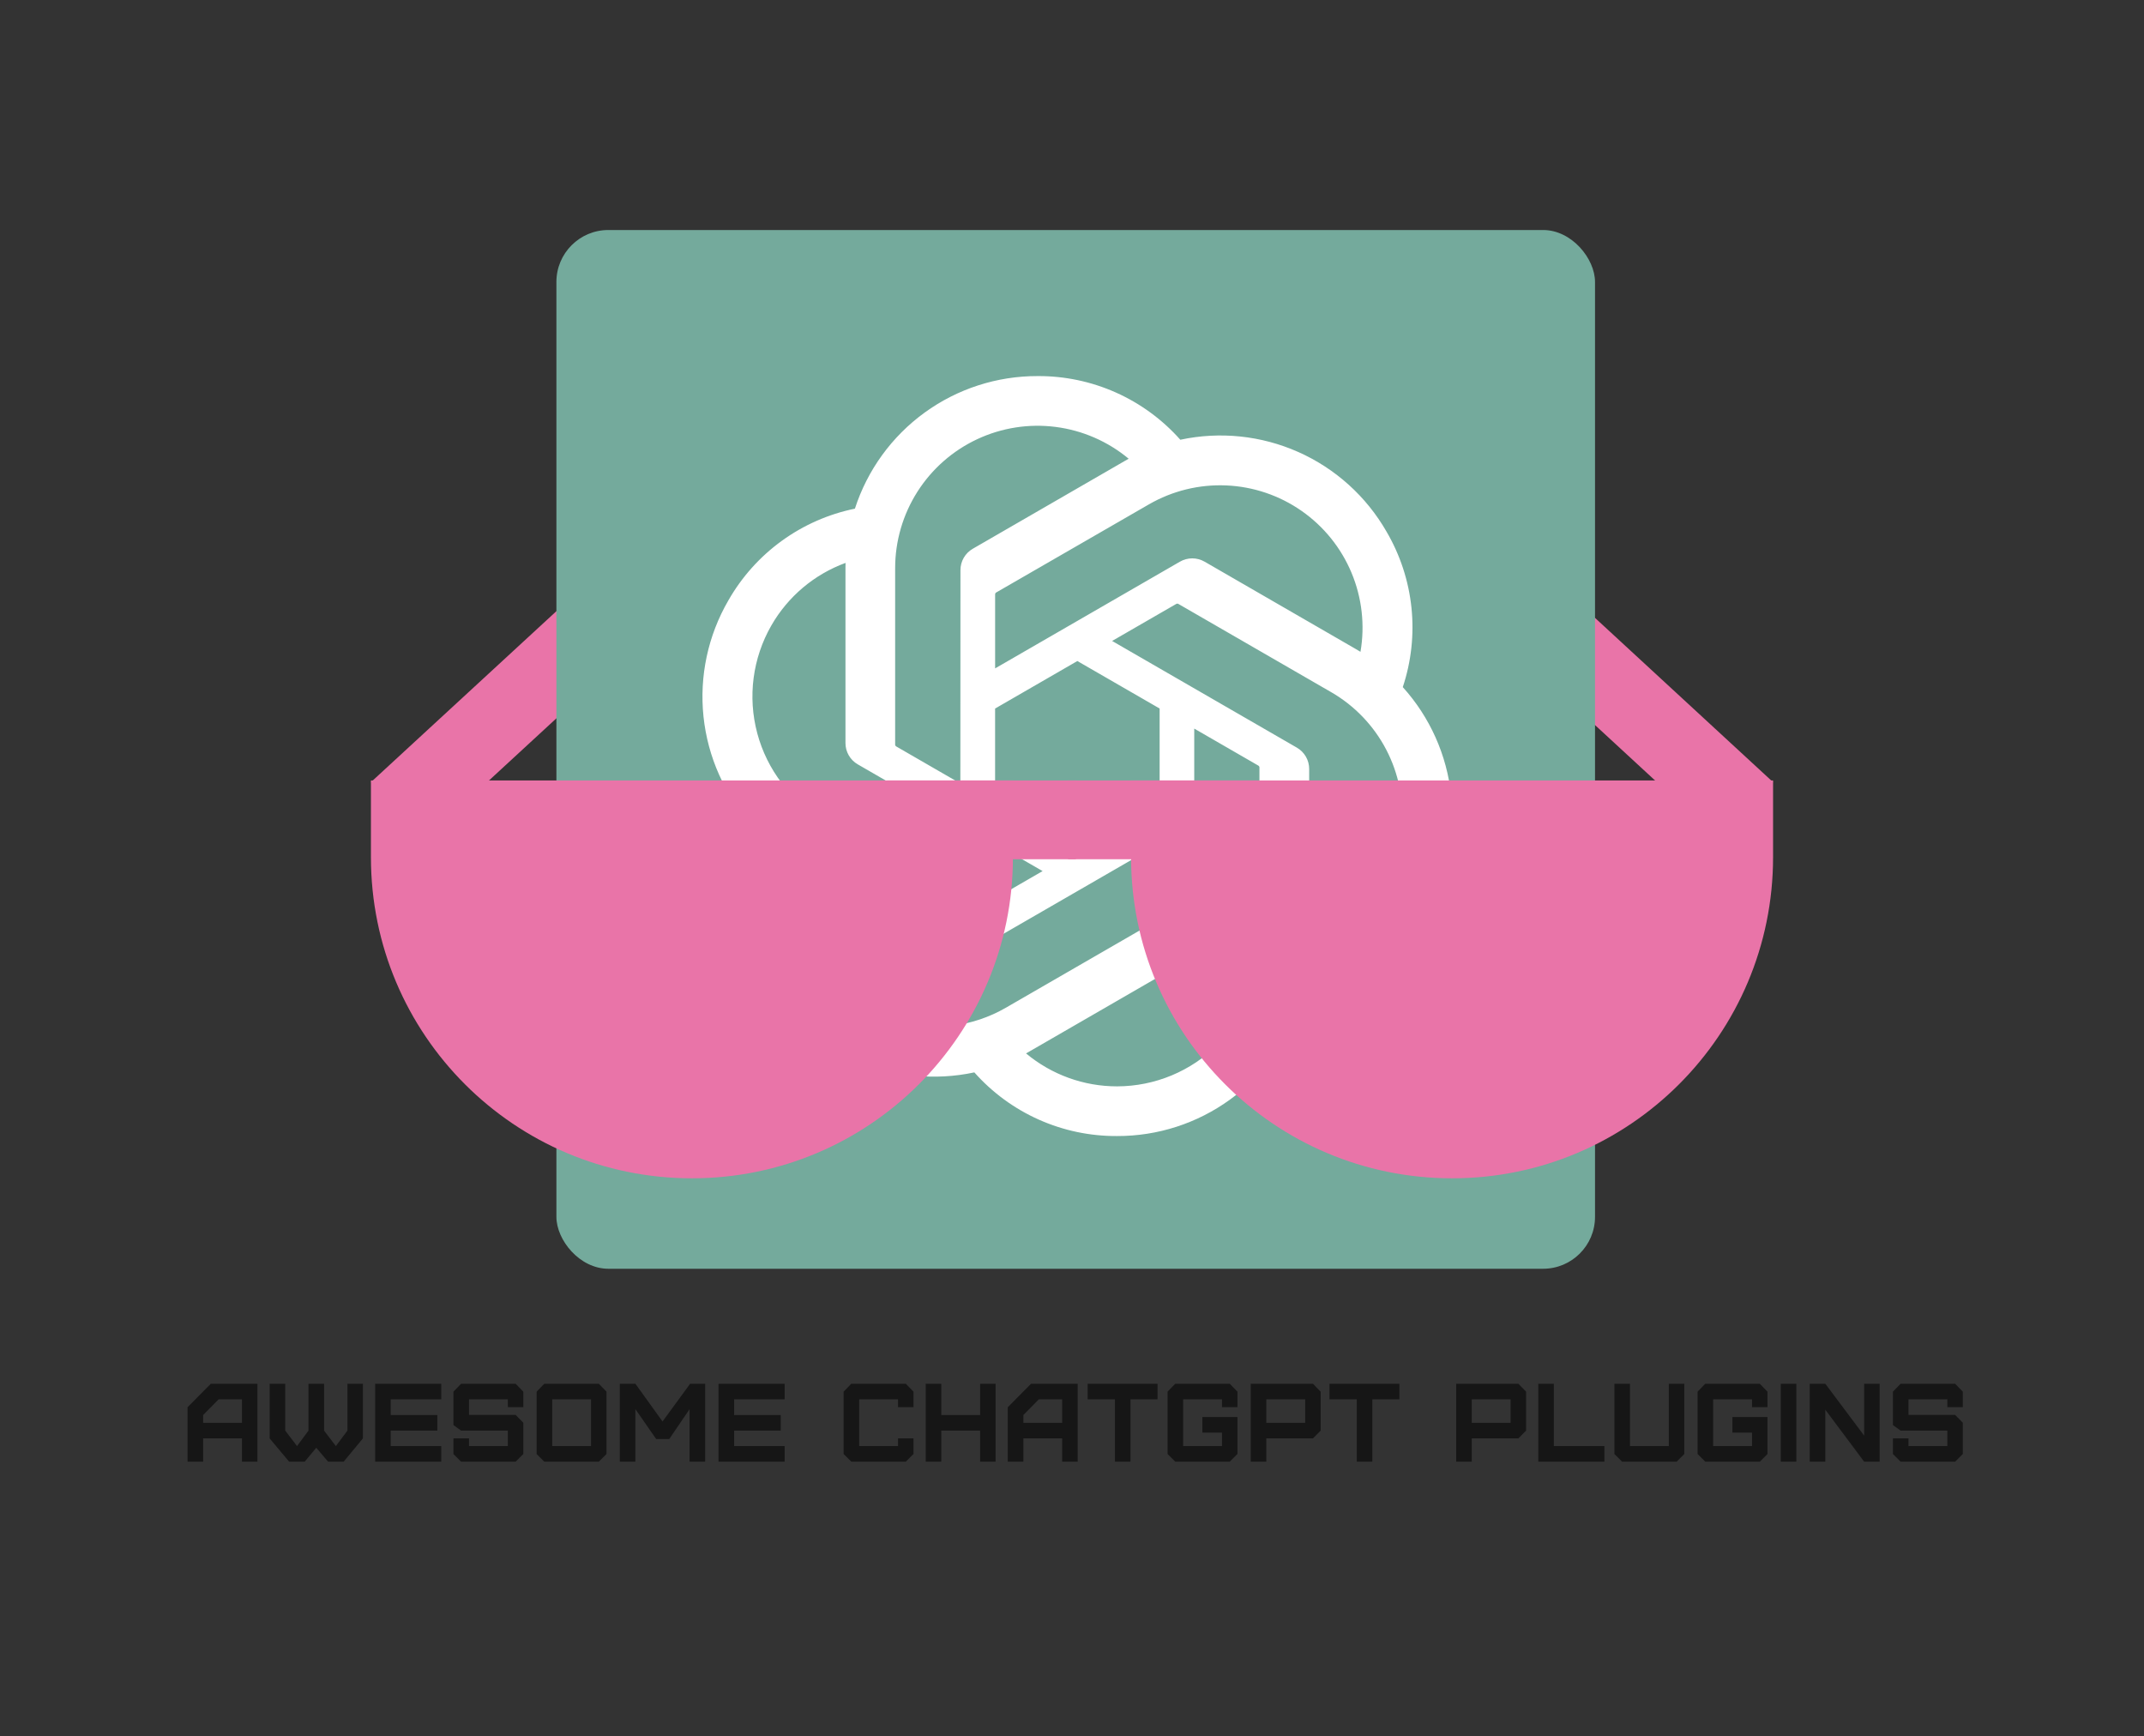 <svg width="289" height="234" viewBox="0 0 289 234" fill="none" xmlns="http://www.w3.org/2000/svg">
<rect x="0" y="0" width="289" height="234" fill="#333333" stroke="none"/>
<rect width="68.486" height="10.618" transform="matrix(-0.735 -0.678 -0.678 0.735 239 105.417)" fill="#E974A8"/>
<rect x="50" y="105.417" width="68.486" height="10.618" transform="rotate(-42.669 50 105.417)" fill="#E974A8"/>
<rect x="75" y="31" width="140" height="140" rx="7" fill="#74AA9C"/>
<path d="M189.088 92.607C190.236 89.159 190.635 85.506 190.256 81.891C189.878 78.277 188.732 74.785 186.895 71.65C184.172 66.907 180.013 63.152 175.017 60.926C170.021 58.701 164.448 58.12 159.101 59.268C156.689 56.55 153.724 54.378 150.405 52.898C147.086 51.419 143.489 50.665 139.855 50.688C134.388 50.675 129.058 52.398 124.634 55.609C120.209 58.821 116.919 63.354 115.237 68.556C111.675 69.285 108.311 70.767 105.368 72.901C102.425 75.036 99.973 77.775 98.174 80.934C95.43 85.664 94.258 91.143 94.828 96.582C95.399 102.02 97.682 107.137 101.349 111.194C100.201 114.642 99.802 118.296 100.18 121.91C100.559 125.524 101.705 129.016 103.541 132.152C106.265 136.894 110.424 140.649 115.42 142.875C120.416 145.1 125.989 145.681 131.336 144.534C133.748 147.252 136.713 149.423 140.032 150.903C143.351 152.383 146.948 153.136 150.581 153.113C156.051 153.128 161.384 151.404 165.81 148.19C170.237 144.977 173.527 140.44 175.208 135.235C178.77 134.506 182.134 133.025 185.077 130.89C188.019 128.755 190.472 126.017 192.271 122.857C195.012 118.128 196.181 112.65 195.609 107.214C195.037 101.777 192.754 96.663 189.088 92.607ZM150.59 146.418C146.1 146.424 141.75 144.851 138.303 141.975C138.458 141.891 138.731 141.741 138.908 141.632L159.303 129.852C159.814 129.561 160.239 129.138 160.534 128.628C160.829 128.118 160.982 127.539 160.978 126.95V98.198L169.599 103.176C169.644 103.198 169.683 103.232 169.712 103.273C169.741 103.314 169.76 103.362 169.766 103.412V127.223C169.76 132.309 167.738 137.184 164.144 140.782C160.549 144.38 155.675 146.406 150.59 146.418ZM109.349 128.804C107.1 124.918 106.289 120.365 107.059 115.941C107.21 116.032 107.475 116.194 107.665 116.303L128.059 128.083C128.567 128.38 129.145 128.537 129.734 128.537C130.323 128.537 130.901 128.38 131.409 128.083L156.308 113.706V123.661C156.311 123.712 156.301 123.763 156.28 123.809C156.258 123.855 156.226 123.895 156.185 123.926L135.568 135.829C131.159 138.369 125.921 139.055 121.006 137.738C116.09 136.421 111.898 133.208 109.349 128.804ZM103.984 84.282C106.223 80.391 109.76 77.412 113.975 75.866C113.975 76.041 113.965 76.352 113.965 76.569V100.129C113.961 100.717 114.114 101.296 114.409 101.806C114.703 102.315 115.127 102.737 115.639 103.028L140.538 117.403L131.918 122.381C131.875 122.409 131.826 122.426 131.776 122.43C131.725 122.435 131.674 122.427 131.627 122.407L111.009 110.494C106.607 107.944 103.395 103.753 102.078 98.84C100.761 93.926 101.447 88.691 103.984 84.282ZM174.806 100.763L149.907 86.386L158.527 81.411C158.57 81.383 158.619 81.365 158.669 81.361C158.72 81.356 158.771 81.364 158.818 81.384L179.436 93.288C182.595 95.112 185.169 97.799 186.856 101.033C188.543 104.268 189.273 107.916 188.962 111.55C188.651 115.185 187.311 118.656 185.098 121.556C182.886 124.456 179.893 126.667 176.47 127.928C176.47 127.75 176.47 127.439 176.47 127.223V103.663C176.475 103.075 176.323 102.497 176.031 101.987C175.738 101.478 175.316 101.055 174.806 100.763ZM183.386 87.85C183.234 87.757 182.97 87.597 182.78 87.489L162.386 75.708C161.878 75.412 161.3 75.255 160.711 75.255C160.122 75.255 159.544 75.412 159.036 75.708L134.137 90.085V80.13C134.134 80.08 134.144 80.029 134.165 79.983C134.187 79.936 134.219 79.896 134.26 79.866L154.876 67.973C158.035 66.151 161.647 65.267 165.289 65.424C168.932 65.58 172.454 66.77 175.445 68.856C178.436 70.941 180.771 73.835 182.177 77.198C183.583 80.562 184.003 84.257 183.386 87.85ZM129.45 105.593L120.828 100.616C120.783 100.593 120.744 100.56 120.715 100.518C120.685 100.477 120.667 100.429 120.661 100.379V76.569C120.663 72.922 121.704 69.351 123.662 66.274C125.62 63.197 128.414 60.742 131.717 59.196C135.019 57.649 138.694 57.075 142.311 57.542C145.928 58.008 149.338 59.495 152.14 61.828C151.985 61.913 151.714 62.062 151.535 62.171L131.14 73.952C130.629 74.243 130.204 74.664 129.909 75.174C129.614 75.684 129.461 76.263 129.464 76.851L129.45 105.593ZM134.133 95.497L145.222 89.092L156.312 95.493V108.299L145.222 114.7L134.133 108.299V95.497Z" fill="white"/>
<path d="M50 105.188H136.537V115.541C136.537 139.437 117.165 158.809 93.268 158.809C69.372 158.809 50 139.437 50 115.541V105.188Z" fill="#E974A8"/>
<rect x="119.548" y="105.188" width="25.483" height="10.618" fill="#E974A8"/>
<path d="M239 105.188H152.463V115.541C152.463 139.437 171.835 158.809 195.732 158.809C219.628 158.809 239 139.437 239 115.541V105.188Z" fill="#E974A8"/>
<rect width="25.483" height="10.618" transform="matrix(-1 0 0 1 169.452 105.188)" fill="#E974A8"/>
<path d="M27.381 191.765V190.715L29.466 188.6H32.616V191.765H27.381ZM27.381 197V193.865H32.616V197H34.701V186.5H28.416L25.281 189.665V197H27.381ZM44.223 197H46.323L48.918 193.865V186.5H46.833V192.815L45.273 194.9L43.683 192.815V186.5H41.583V192.815L40.038 194.9L38.448 192.815V186.5H36.348V193.865L38.973 197H41.073L42.633 195.125L44.223 197ZM59.477 197V194.9H52.667V192.815H58.952V190.715H52.667V188.6H59.477V186.5H50.567V197H59.477ZM69.506 197L70.541 195.965V191.75L69.506 190.7H63.221V188.6H68.456V189.65H70.541V187.565L69.506 186.5H62.156L61.121 187.565V192.065L62.156 192.815H68.456V194.9H63.221V193.865H61.121V195.965L62.156 197H69.506ZM74.434 194.9V188.6H79.669V194.9H74.434ZM80.719 197L81.754 195.965V187.565L80.719 186.5H73.369L72.334 187.565V195.965L73.369 197H80.719ZM85.647 197V189.92L88.452 193.955H90.207L92.952 189.92V197H95.052V186.5H93.027L89.307 191.585L85.647 186.5H83.547V197H85.647ZM105.765 197V194.9H98.955V192.815H105.24V190.715H98.955V188.6H105.765V186.5H96.855V197H105.765ZM122.1 197L123.135 195.965V193.865H121.05V194.9H115.815V188.6H121.05V189.65H123.135V187.565L122.1 186.5H114.75L113.715 187.565V195.965L114.75 197H122.1ZM126.881 197V192.815H132.116V197H134.201V186.5H132.116V190.715H126.881V186.5H124.781V197H126.881ZM137.944 191.765V190.715L140.029 188.6H143.179V191.765H137.944ZM137.944 197V193.865H143.179V197H145.264V186.5H138.979L135.844 189.665V197H137.944ZM152.386 197V188.6H156.031V186.5H146.611V188.6H150.286V197H152.386ZM165.766 197L166.801 195.965V190.985H162.076V193.085H164.716V194.9H159.481V188.6H164.716V189.65H166.801V187.565L165.766 186.5H158.416L157.381 187.565V195.965L158.416 197H165.766ZM170.694 191.765V188.6H175.929V191.765H170.694ZM170.694 197V193.865H176.979L178.014 192.815V187.565L176.979 186.5H168.594V197H170.694ZM184.985 197V188.6H188.63V186.5H179.21V188.6H182.885V197H184.985ZM198.386 191.765V188.6H203.621V191.765H198.386ZM198.386 197V193.865H204.671L205.706 192.815V187.565L204.671 186.5H196.286V197H198.386ZM207.352 186.5V197H216.262V194.9H209.452V186.5H207.352ZM217.613 186.5V195.965L218.648 197H225.998L227.033 195.965V186.5H224.948V194.9H219.713V186.5H217.613ZM237.211 197L238.246 195.965V190.985H233.521V193.085H236.161V194.9H230.926V188.6H236.161V189.65H238.246V187.565L237.211 186.5H229.861L228.826 187.565V195.965L229.861 197H237.211ZM242.139 197V186.5H240.039V197H242.139ZM253.363 197V186.5H251.278V193.49L246.043 186.5H243.943V197H246.043V189.995L251.278 197H253.363ZM263.541 197L264.576 195.965V191.75L263.541 190.7H257.256V188.6H262.491V189.65H264.576V187.565L263.541 186.5H256.191L255.156 187.565V192.065L256.191 192.815H262.491V194.9H257.256V193.865H255.156V195.965L256.191 197H263.541Z" fill="#161616"/>
</svg>
